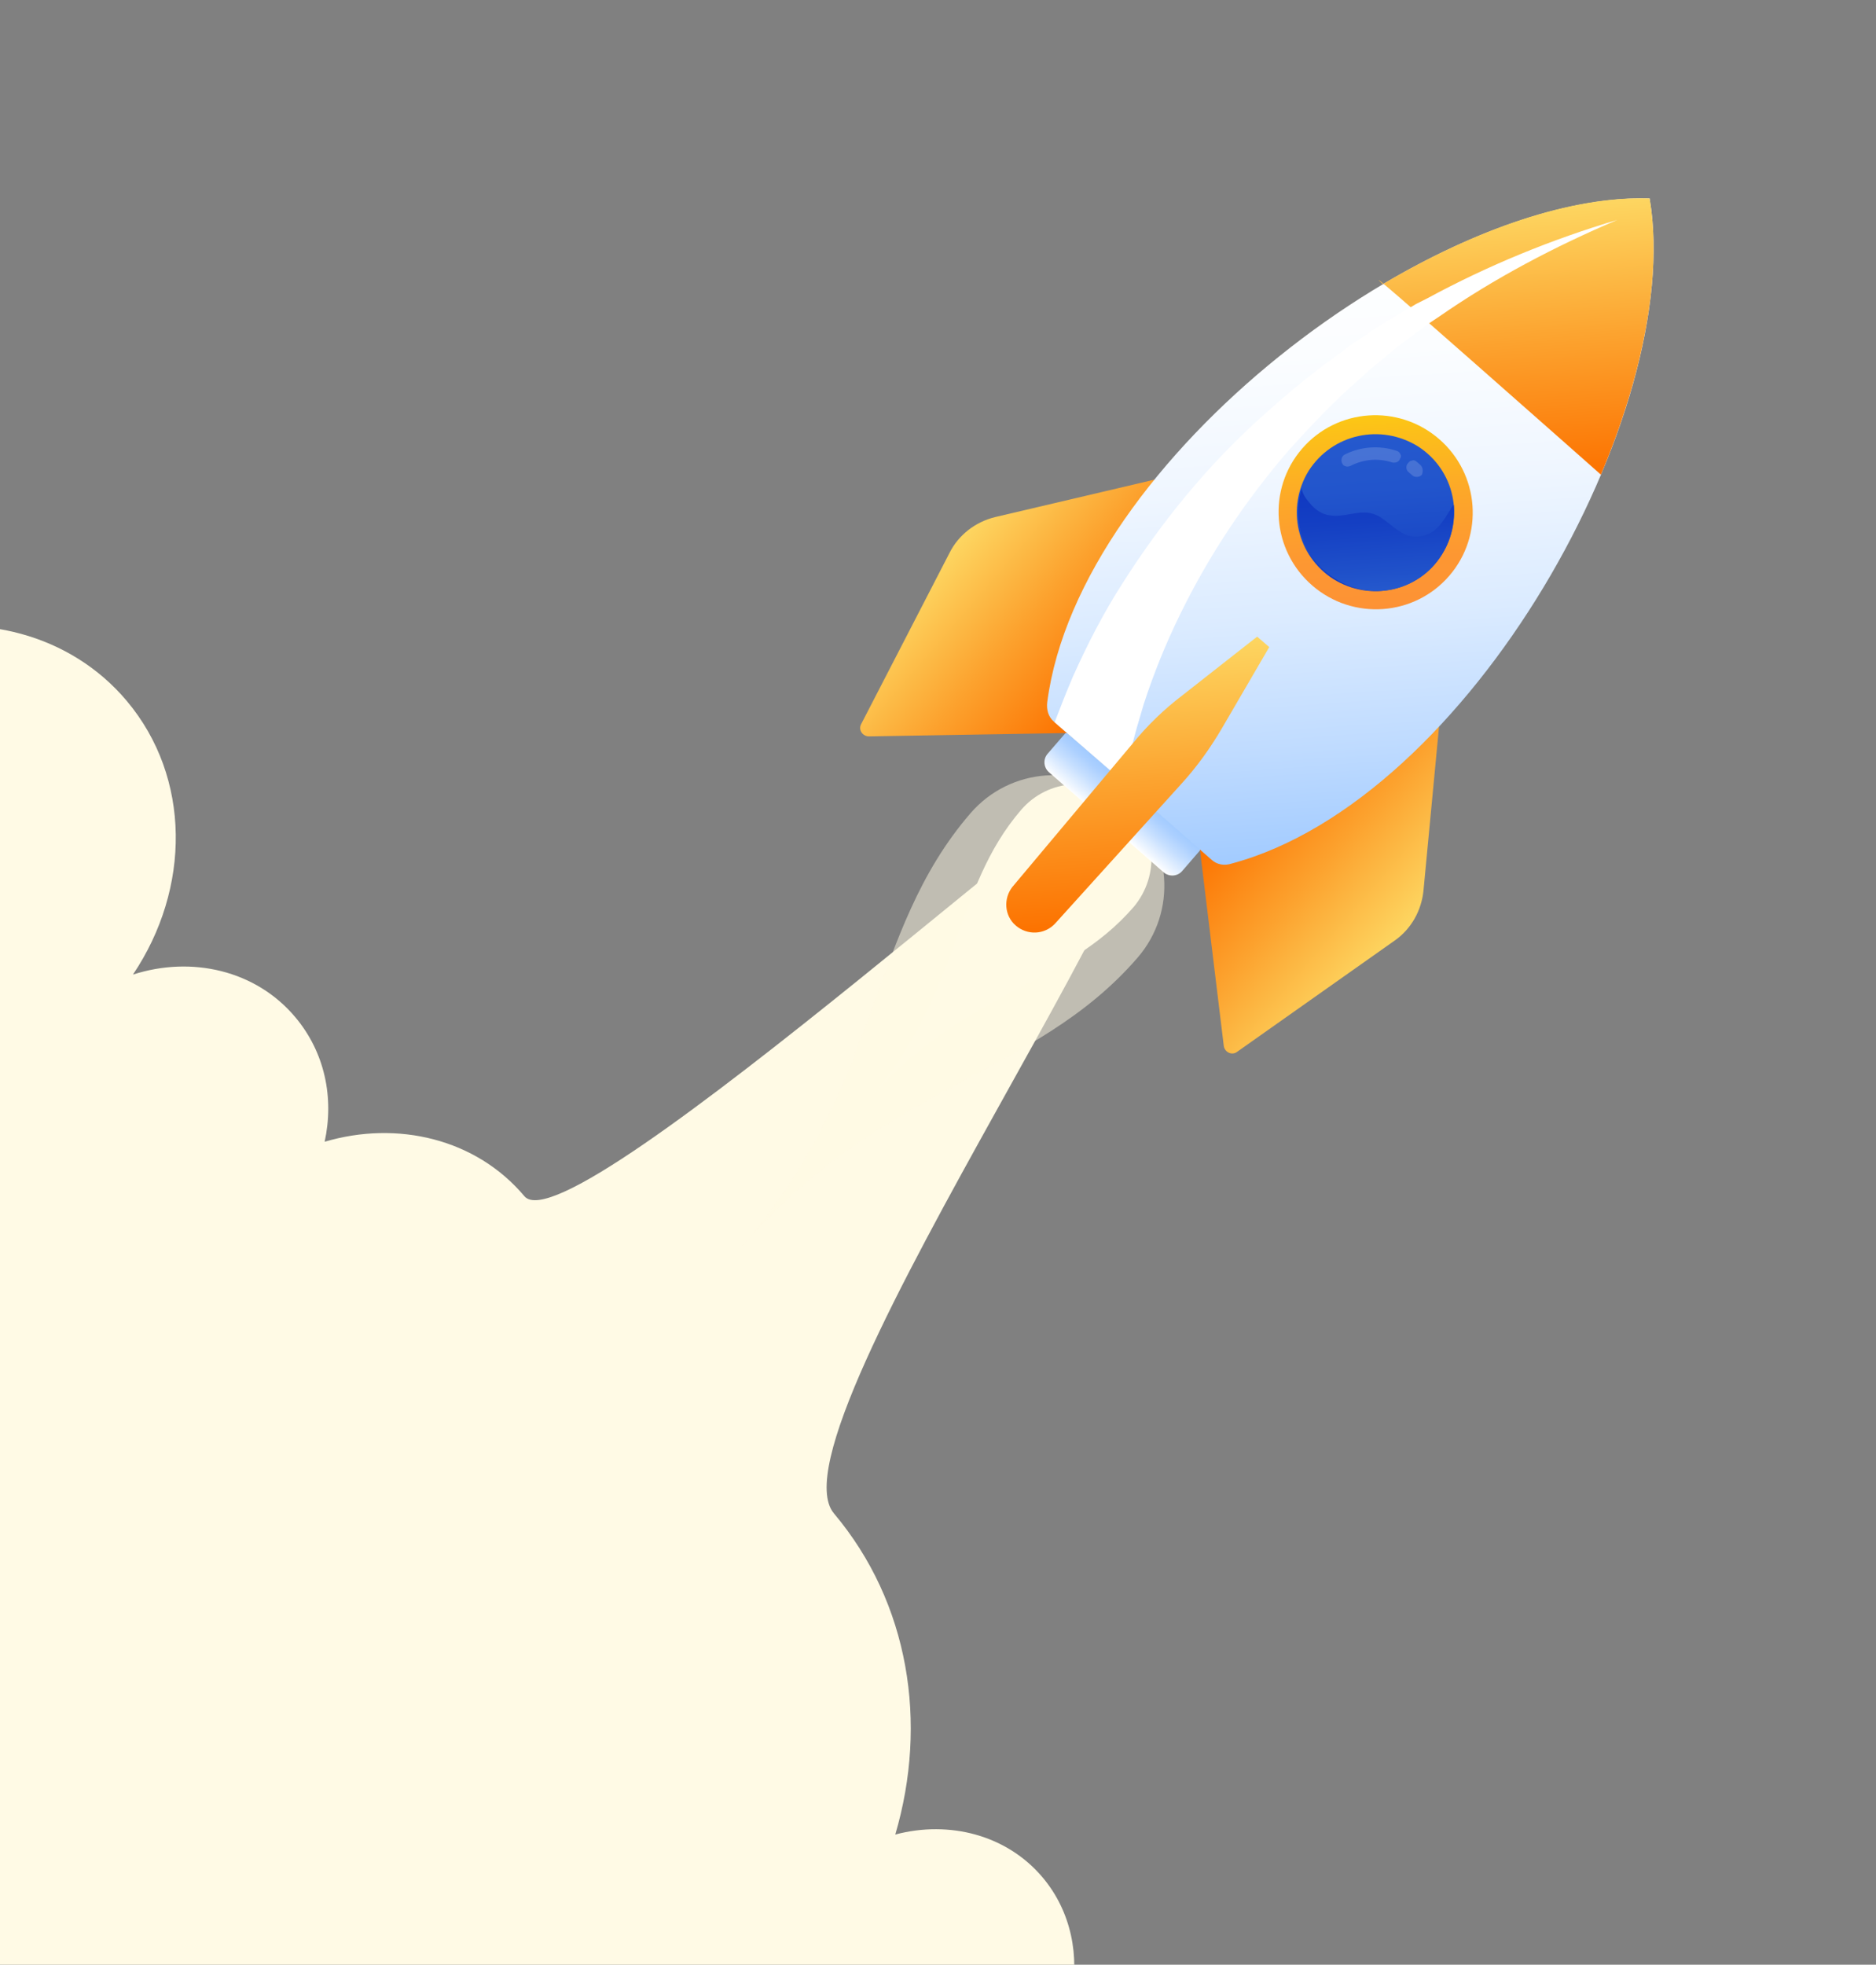 <svg width="404" height="423" viewBox="0 0 404 423" fill="none" xmlns="http://www.w3.org/2000/svg">
  <rect x="0" y="0" width="404" height="423" fill="#808080" stroke="none"/>
  <path d="M366.34 572.738C356.477 561.016 339.391 558.654 325.375 566.181C334.648 548.532 333.71 527.33 321.017 512.246C311.154 500.524 296.289 495.145 281.31 496.262C288.818 479.441 287.212 459.786 275.328 445.663C264.333 432.596 247.314 427.388 230.575 430.314C232.605 421.22 230.678 411.519 224.533 404.217C216.853 395.089 204.474 391.885 192.8 394.979C199.856 370.99 195.842 345.157 179.591 325.845C164.149 307.494 267.722 164.46 244.321 166.1C250.989 151.791 123.034 269.555 112.928 257.545C102.499 245.151 85.55 241.197 69.913 245.822C71.974 236.374 69.966 226.577 63.579 218.986C55.09 208.898 41.28 205.749 28.631 209.829C41.098 191.296 41.193 167.421 27.287 150.895C15.16 136.483 -4.558 131.578 -22.734 136.697C-20.244 129.514 -21.262 121.674 -26.113 115.909C-30.236 111.009 -36.357 108.61 -42.691 108.689C-32.699 86.824 -34.525 61.446 -49.967 43.095C-71.715 17.25 -112.206 15.547 -140.453 39.316L-682 448.259L-188.344 1034.91L360.12 620.148C375.012 607.616 377.821 586.381 366.34 572.738Z" fill="#FFFAE5"/>
  <path opacity="0.5" d="M242.481 172.721C232.524 164.114 217.573 165.173 208.998 175.092C186.685 200.905 190.059 233.363 159.854 268.306C190.059 233.363 222.665 232.006 244.978 206.194C253.552 196.275 252.437 181.328 242.481 172.721Z" fill="#FFFAE5"/>
  <path d="M242.481 172.721C235.805 166.95 225.697 167.666 219.948 174.317C205.041 191.563 207.306 213.412 187.136 236.745C207.306 213.412 229.253 212.493 244.161 195.247C249.797 188.499 249.156 178.491 242.481 172.721Z" fill="#FFFAE5"/>
  <path d="M250.592 187.808L225.911 166.276C224.78 165.298 224.541 163.516 225.613 162.276L229.608 157.654L258.588 182.903L254.593 187.524C253.521 188.764 251.724 188.786 250.592 187.808Z" fill="url(#paint0_linear)"/>
  <path d="M309.993 155.453L306.556 191.674C306.141 196.042 303.897 200.011 300.377 202.482L266.39 226.476C265.287 227.295 263.75 226.557 263.543 225.196L258.331 182.286L309.993 155.453Z" fill="url(#paint1_linear)"/>
  <path d="M249.769 102.999L214.297 111.331C210.035 112.374 206.433 115.169 204.497 119.01L185.446 155.913C184.795 157.124 185.748 158.538 187.124 158.546L230.255 157.819L249.769 102.999Z" fill="url(#paint2_linear)"/>
  <path d="M355.247 42.726C308.574 41.376 232.401 98.621 225.525 151.17C225.327 152.772 225.761 154.328 226.892 155.306L260.98 185.166C262.111 186.145 263.617 186.461 265.27 185.921C316.529 172.132 363.027 88.841 355.247 42.726Z" fill="url(#paint3_linear)"/>
  <path d="M355.247 42.727C338.373 42.124 317.641 49.412 297.774 61.189C289.339 53.109 344.76 102.199 344.76 102.199C353.75 80.822 358.075 59.352 355.247 42.727Z" fill="url(#paint4_linear)"/>
  <path d="M282.609 126.07C291.357 133.632 304.557 132.698 312.091 123.982C319.624 115.267 318.64 102.071 309.892 94.509C301.144 86.947 287.944 87.882 280.411 96.597C272.877 105.312 273.861 118.508 282.609 126.07Z" fill="url(#paint5_linear)"/>
  <path d="M310.482 119.441C305.459 127.31 295.153 129.627 287.164 124.69C279.272 119.641 276.915 109.332 281.825 101.365C286.945 93.383 297.364 91.164 305.353 96.101C313.245 101.15 315.504 111.572 310.482 119.441Z" fill="url(#paint6_linear)"/>
  <path d="M310.482 119.44C312.562 116.118 313.333 112.254 313.066 108.675C312.773 109.013 312.481 109.352 312.302 109.788C311.164 111.561 310.139 113.433 308.323 114.62C306.701 115.581 304.497 115.843 302.75 115.12C300.242 114.134 298.353 111.516 295.748 110.643C292.495 109.603 289.056 111.751 285.706 110.825C284.087 110.41 282.843 109.334 281.906 108.131C281.211 107.333 280.501 106.326 280.31 105.175C278.09 112.316 280.809 120.378 287.472 124.562C295.153 129.626 305.669 127.294 310.482 119.44Z" fill="url(#paint7_linear)"/>
  <g opacity="0.4">
    <path opacity="0.4" d="M305.862 100.086C305.636 99.891 305.296 99.597 305.07 99.402C304.731 99.108 304.407 99.025 304.099 99.153C303.678 99.183 303.483 99.408 303.191 99.746C302.703 100.31 302.766 101.152 303.332 101.641L303.445 101.739C303.671 101.934 303.898 102.13 304.124 102.326C304.463 102.619 304.787 102.702 305.208 102.672C305.629 102.642 305.938 102.515 306.23 102.177C306.491 101.417 306.428 100.575 305.862 100.086Z" fill="white"/>
    <path opacity="0.4" d="M301.56 97.746C301.431 97.437 301.091 97.144 300.768 97.061C297.078 95.841 293.077 96.124 289.607 97.851C288.894 98.219 288.746 99.076 289.003 99.693C289.117 99.791 289.132 100.001 289.245 100.099C289.698 100.49 290.232 100.558 290.848 100.303C293.702 98.831 296.861 98.607 299.79 99.564C300.114 99.647 300.535 99.617 300.843 99.489C301.151 99.362 301.443 99.024 301.525 98.7C301.72 98.475 301.802 98.152 301.56 97.746Z" fill="white"/>
  </g>
  <path d="M231.045 145.7C229.693 148.865 228.357 152.24 227.119 155.502L242.167 168.51C242.33 167.863 242.38 167.119 242.447 166.585C242.742 164.871 243.151 163.255 243.559 161.639C244.264 158.309 245.291 155.061 246.304 151.604C248.457 144.996 251.047 138.57 254.171 132.211C260.323 119.606 268.222 107.724 277.576 96.903C282.366 91.591 287.269 86.376 292.738 81.65L294.718 79.817L296.812 78.081L300.998 74.61L305.411 71.335L307.618 69.697L309.937 68.157C321.812 59.909 334.849 53.06 348.289 47.346C334.205 51.518 320.441 57.149 307.42 64.208L304.971 65.44L302.539 66.882L297.673 69.766L293.034 72.846L290.714 74.386L288.313 76.249C282.181 80.599 276.501 85.34 270.853 90.501C259.752 100.599 250.055 112.503 241.813 125.467C237.734 131.788 234.219 138.597 231.045 145.7Z" fill="white"/>
  <path d="M218.741 199.269C216.252 197.118 216.082 193.426 218.015 190.961L243.968 160.023C247.07 156.206 250.723 152.667 254.73 149.632L270.729 137.07L273.331 139.32L263.103 156.869C260.566 161.176 257.69 165.189 254.264 168.924L227.18 198.883C224.923 201.265 221.23 201.421 218.741 199.269Z" fill="url(#paint8_linear)"/>
  <defs>
    <linearGradient id="paint0_linear" x1="238.204" y1="177.102" x2="244.107" y2="170.274" gradientUnits="userSpaceOnUse">
      <stop stop-color="white"/>
      <stop offset="0.129" stop-color="#EFF6FF"/>
      <stop offset="0.515" stop-color="#C6DFFF"/>
      <stop offset="0.819" stop-color="#ACD0FF"/>
      <stop offset="1" stop-color="#A2CBFF"/>
    </linearGradient>
    <linearGradient id="paint1_linear" x1="266.466" y1="173.065" x2="300.758" y2="202.707" gradientUnits="userSpaceOnUse">
      <stop stop-color="#FC7200"/>
      <stop offset="0.498" stop-color="#FCA22E"/>
      <stop offset="1" stop-color="#FDD661"/>
    </linearGradient>
    <linearGradient id="paint2_linear" x1="204.066" y1="118.752" x2="238.276" y2="148.327" gradientUnits="userSpaceOnUse">
      <stop stop-color="#FDD661"/>
      <stop offset="0.501" stop-color="#FCA22E"/>
      <stop offset="1" stop-color="#FC7200"/>
    </linearGradient>
    <linearGradient id="paint3_linear" x1="286.782" y1="47.303" x2="296.457" y2="183.906" gradientUnits="userSpaceOnUse">
      <stop stop-color="white"/>
      <stop offset="0.209" stop-color="#FBFDFF"/>
      <stop offset="0.416" stop-color="#EFF6FF"/>
      <stop offset="0.623" stop-color="#DBEBFF"/>
      <stop offset="0.828" stop-color="#BFDBFF"/>
      <stop offset="1" stop-color="#A2CBFF"/>
    </linearGradient>
    <linearGradient id="paint4_linear" x1="325.697" y1="44.549" x2="329.854" y2="103.245" gradientUnits="userSpaceOnUse">
      <stop stop-color="#FDD661"/>
      <stop offset="0.501" stop-color="#FCA22E"/>
      <stop offset="1" stop-color="#FC7200"/>
    </linearGradient>
    <linearGradient id="paint5_linear" x1="294.818" y1="89.553" x2="297.552" y2="131.184" gradientUnits="userSpaceOnUse">
      <stop stop-color="#FCC715"/>
      <stop offset="0.083" stop-color="#FCC019"/>
      <stop offset="0.43" stop-color="#FDA729"/>
      <stop offset="0.746" stop-color="#FD9732"/>
      <stop offset="1" stop-color="#FD9235"/>
    </linearGradient>
    <linearGradient id="paint6_linear" x1="295.007" y1="93.513" x2="297.393" y2="127.223" gradientUnits="userSpaceOnUse">
      <stop stop-color="#2559CD"/>
      <stop offset="0.352" stop-color="#2255CC"/>
      <stop offset="0.692" stop-color="#1B4AC7"/>
      <stop offset="1" stop-color="#0F38C1"/>
    </linearGradient>
    <linearGradient id="paint7_linear" x1="295.8" y1="104.142" x2="297.434" y2="127.219" gradientUnits="userSpaceOnUse">
      <stop stop-color="#0F38C1"/>
      <stop offset="0.348" stop-color="#143FC3"/>
      <stop offset="0.848" stop-color="#2052CA"/>
      <stop offset="1" stop-color="#2559CD"/>
    </linearGradient>
    <linearGradient id="paint8_linear" x1="242.909" y1="139.135" x2="247.156" y2="199.088" gradientUnits="userSpaceOnUse">
      <stop stop-color="#FDD661"/>
      <stop offset="0.501" stop-color="#FCA22E"/>
      <stop offset="1" stop-color="#FC7200"/>
    </linearGradient>
  </defs>
</svg>
